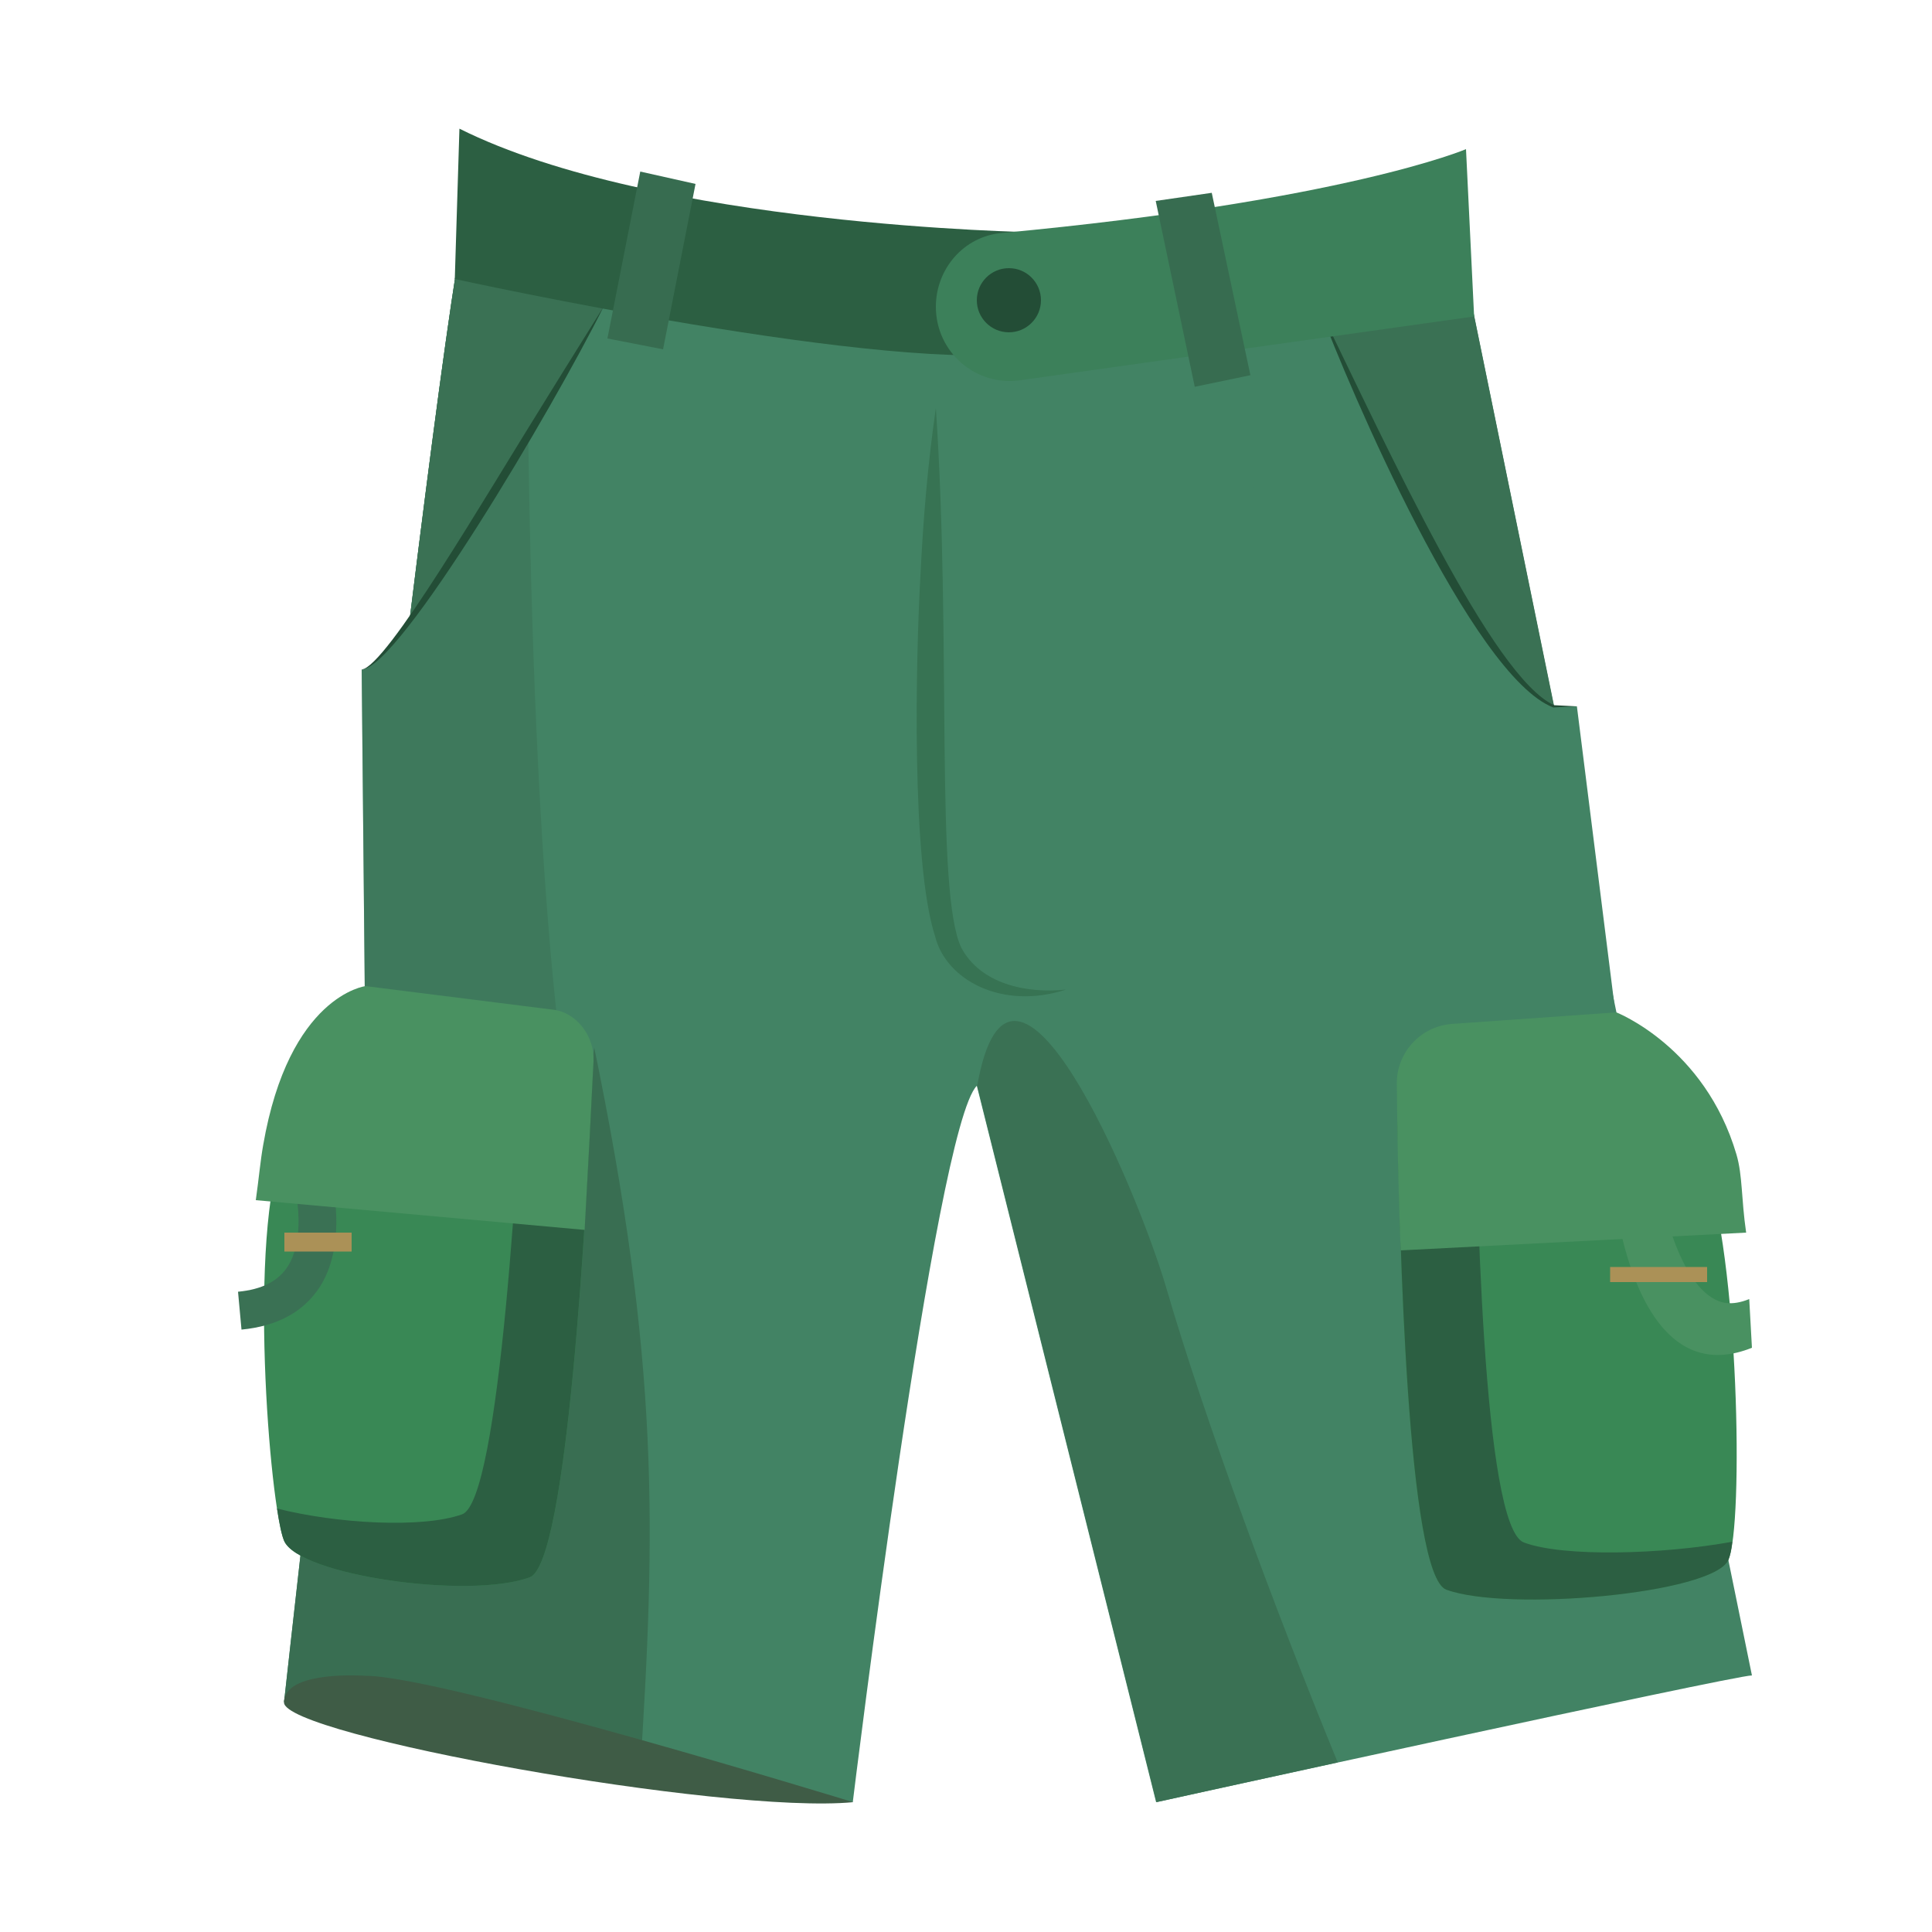 <?xml version="1.0" encoding="utf-8"?>
<!-- Generator: Adobe Illustrator 24.0.2, SVG Export Plug-In . SVG Version: 6.00 Build 0)  -->
<svg version="1.1" id="Layer_1" xmlns="http://www.w3.org/2000/svg" xmlns:xlink="http://www.w3.org/1999/xlink" x="0px" y="0px"
	 viewBox="0 0 500 500" style="enable-background:new 0 0 500 500;" xml:space="preserve">
<style type="text/css">
	.st0{fill:#428364;}
	.st1{fill:#396E52;}
	.st2{fill:#3A7154;}
	.st3{fill:#398855;}
	.st4{fill:#2C5F42;}
	.st5{fill:#499161;}
	.st6{fill:#3F5C46;}
	.st7{fill:#234D36;}
	.st8{opacity:0.43;fill:#396E52;}
	.st9{fill:#3C805A;}
	.st10{fill:#377353;}
	.st11{fill:#376C50;}
	.st12{fill:#AB9157;}
</style>
<g>
	<path class="st0" d="M121.8,52.5c-5.5,1.3-48.3,388.1-48.3,388.1s1.5-7.7,36.9,5.8c35.5,13.6,110.3,20,110.3,20
		s21.3-174.6,32.1-185.4l46.4,185.4c0,0,149.5-32.8,154.2-32.8L376.4,56.8c0,0-107.5,25.5-126.2,25.5S142.3,47.6,121.8,52.5z"/>
	<path class="st1" d="M121.8,52.5c-5.5,1.3-48.3,388.1-48.3,388.1s1.5-7.7,36.9,5.8c14.4,5.5,35.4,9.9,55.2,13.1
		c4.1-63.6,5.2-106.4-12.1-189.8c-11.8-56.9,6.8-137.4,23.3-207C153.1,55.8,130.8,50.3,121.8,52.5z"/>
	<path class="st2" d="M376.4,56.8c0,0-31.7,7.5-63.7,14.4c7.7,39.6,25.8,112.8,56.9,126.9c17.2,7.8,29.3,10.1,37.8,10L376.4,56.8z"
		/>
	<path class="st3" d="M428.9,274.4c3.7,7.1,8.1,16.5,12.2,27c8.9,23.1,10.2,93.5,6.2,102.3c-3.9,8.8-57.3,13.5-73,7.7
		c-9.8-3.6-12.1-85.5-12.7-124.7c-0.2-11.6,8.6-14.5,20.2-15.5C412.9,268.3,423.5,263.9,428.9,274.4z"/>
	<path class="st4" d="M394.4,399.2c-10.7-3.9-12.4-92.9-12.7-125.4c0,0-20.2-0.1-20.1,9.6c0.5,37.7,2.7,124.3,12.7,128
		c15.7,5.8,69.1,1.1,73-7.7c0.4-0.9,0.8-2.5,1-4.7C430.3,402.3,404.5,403,394.4,399.2z"/>
	<path class="st5" d="M451.9,319c-1.3-9-0.9-14.7-2.5-20.2c-8.2-27.9-31.1-36.8-31.1-36.8l-42.7,3c-8.1,0.7-14.2,7.5-14.1,15.5
		c0.1,10.7,0.3,26.3,1,43.1L451.9,319z"/>
	<path class="st6" d="M94.7,433.7c0,0-21.2-1.6-21.2,6.9c0,8.5,113.7,29,147.3,25.8C220.8,466.4,114.3,433.7,94.7,433.7z"/>
	<path class="st2" d="M346.2,456.1c-16.3-39.7-34.4-88.6-44.4-122.9c-7.5-25.5-40-102.7-48.9-52.2l46.4,185.4
		C299.3,466.4,320,461.8,346.2,456.1z"/>
	<path class="st0" d="M341.3,79.4c0,0,40.4,96.4,60.8,103.4h6l9.6,76.4l-51.5,6.9L312.7,86.3L341.3,79.4z"/>
	<path class="st7" d="M341.3,79.4c18.3,37.7,45,95.9,60.9,103.1l-0.1,0l6,0.3c-0.3,0-6.5,0.3-6.1,0.3l0,0
		C381,175,349.1,100.4,341.3,79.4z"/>
	<path class="st2" d="M121.8,52.5c-1.9,0.5-8.6,49.3-16.3,112.1c20.6,5.8,43.1,9.1,47.7-1.6c6.3-14.7,13.1-70.8,16.5-102.4
		C148.7,54.8,129.9,50.6,121.8,52.5z"/>
	<path class="st0" d="M156.2,79.4c0,0-53,93.9-62.6,93.9l0.8,82.9l59,17.7l27.1-188.1L156.2,79.4z"/>
	<path class="st8" d="M136.7,112.8c-16.2,27-37.4,60.4-43.1,60.4l0.8,82.9l49.6,5.9C139.3,218.1,137.4,161.9,136.7,112.8z"/>
	<path class="st7" d="M156.2,79.4c-13.1,26.3-52.8,93.4-62.6,93.9c6.5-1,31.5-44,47.6-69.8C142.8,101,135.6,112.4,156.2,79.4z"/>
	<path class="st3" d="M94.5,256.1c0,0-11.5,17.4-21,40.2c-9.5,22.8-3.7,93.4,0,102.4c3.7,9,47.9,15.3,63.6,9.5
		c9.7-3.5,14.7-93.9,16.3-130c0.4-8.3-5.7-15.5-14-16.6L94.5,256.1z"/>
	<path class="st4" d="M136,261.2c-1.6,35.7-6.6,127.2-16.4,130.7c-10.3,3.7-32.6,2.4-47.9-1.5c0.6,4,1.2,6.9,1.8,8.3
		c3.7,9,47.9,15.3,63.6,9.5c9.7-3.5,14.7-94,16.3-130.1c0.4-8.3-5.7-15.5-13.9-16.5L136,261.2z"/>
	<path class="st4" d="M118.9,33.3l-1.2,38.9c0,0,114.7,25.2,149.8,18.7V60.1C267.5,60.1,169.5,58.6,118.9,33.3z"/>
	<path class="st9" d="M242.2,79.4L242.2,79.4c0,11.7,10.3,20.7,21.9,19l117.4-16.5l-2.1-43.3c0,0-31.4,13.4-120.2,21.7
		C249.4,61.2,242.2,69.6,242.2,79.4z"/>
	<path class="st10" d="M242.2,105.6c4.1,61-0.3,125.3,6.6,139.7c5,9.3,16.7,11.9,27.1,10.8c-16.6,5.4-31.1-2.5-33.9-13.8
		c-6.2-19.1-5-72-3.8-93.2C238.9,134.6,240.1,120,242.2,105.6z"/>
	<circle class="st7" cx="261.1" cy="77.7" r="8.3"/>
	<g>
		<polygon class="st11" points="171.6,90.4 157.2,87.6 165.7,44.4 180,47.6 		"/>
	</g>
	<g>
		<polygon class="st11" points="309.2,100.1 299.1,52 313.6,49.9 323.6,97.1 		"/>
	</g>
	<g>
		<path class="st2" d="M75.9,305.2c1.5,6.3,2.6,16.2-1.4,22.5c-2.5,3.9-6.7,6-12.9,6.6l0.9,9.8c9.3-0.9,16.1-4.6,20.3-11.1
			c5.5-8.7,4.6-20.2,3.1-27.7H75.9z"/>
	</g>
	<rect x="73.6" y="319" class="st12" width="17.4" height="4.9"/>
	<g>
		<path class="st5" d="M418.3,313l12.1-2.1c1,5.5,5.2,20.8,13.1,25.2c1.7,1,4.5,2,9.2,0.1l0.7,12.6
			C432.2,357.3,422.2,335.3,418.3,313z"/>
	</g>
	<rect x="416.7" y="327.9" class="st12" width="25.1" height="3.9"/>
	<path class="st5" d="M151.3,318.3c0.9-16,1.8-33,2.3-43.7c0.3-6.3-4.3-12.6-10.5-13.3l-48.5-6.1c0,0-19.8,2.4-26.5,41.2
		c-0.7,3.9-1.1,8.5-1.9,14.2L151.3,318.3z"/>
</g>
</svg>
